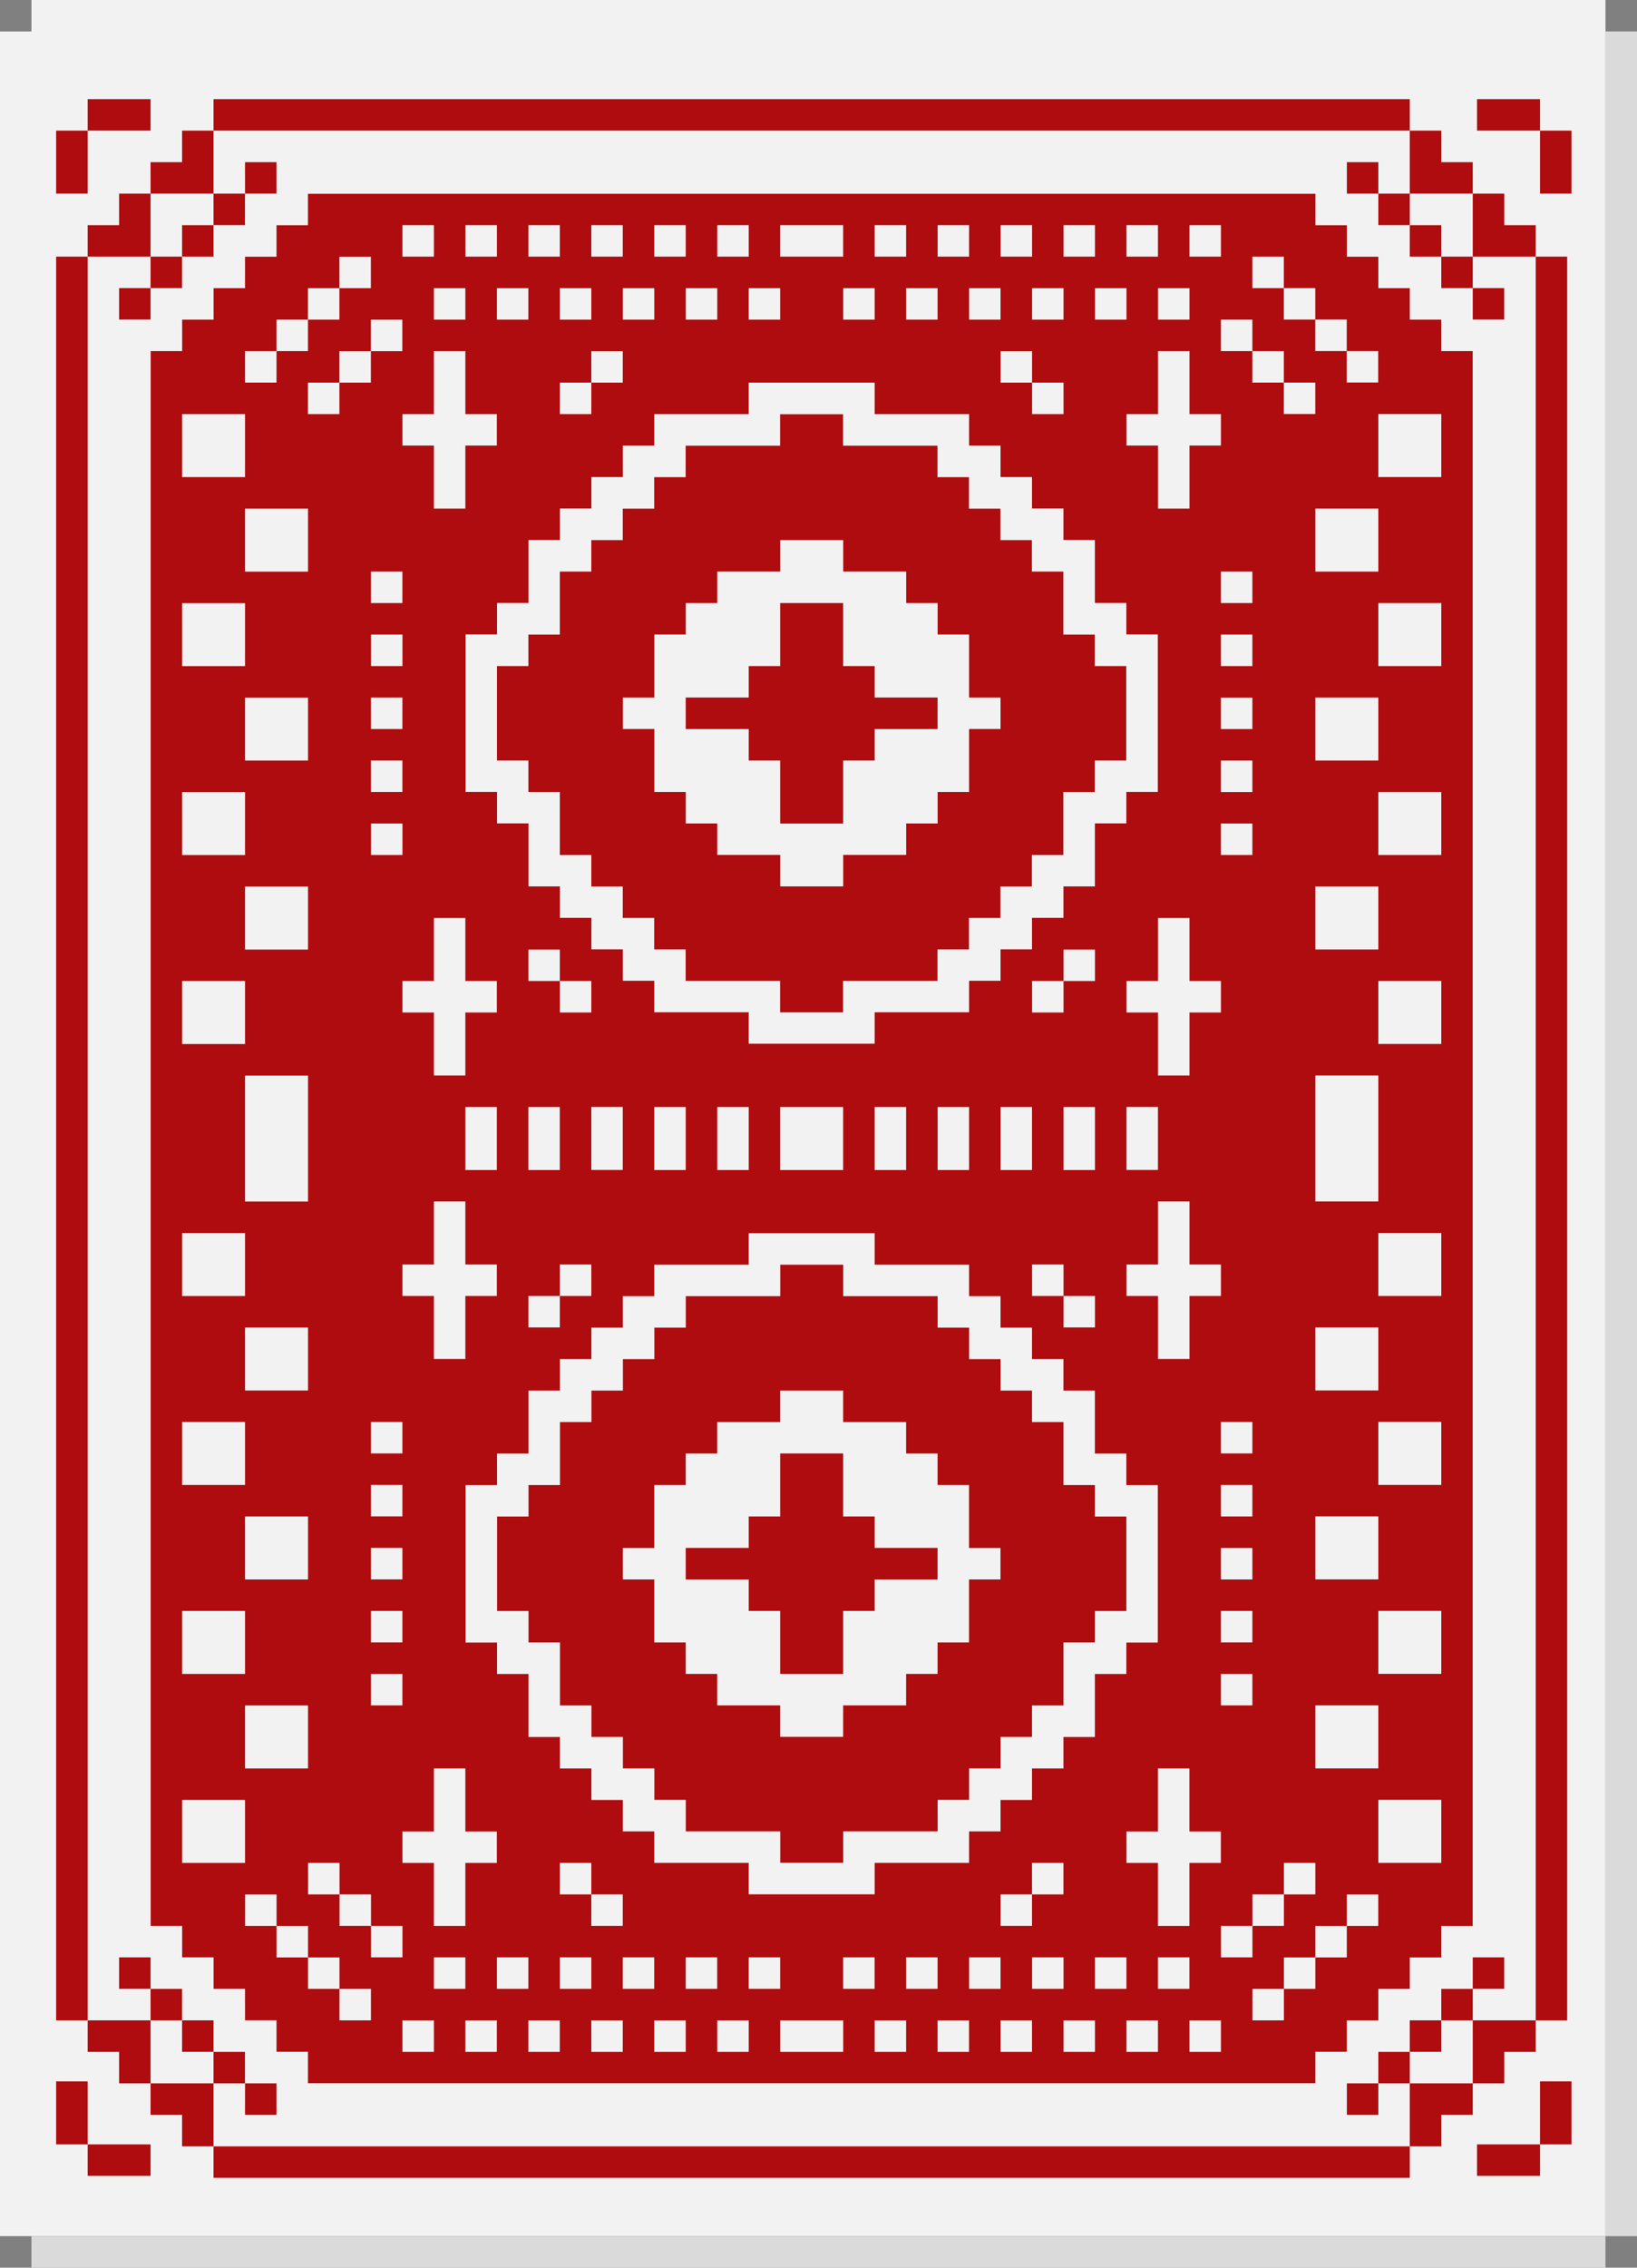<?xml version="1.0" encoding="UTF-8"?>
<svg id="Layer_2" data-name="Layer 2" xmlns="http://www.w3.org/2000/svg" viewBox="0 0 241.49 334.37">
  <rect x="0" y="0" width="241.49" height="334.37" fill="#808080" stroke="none"/>
  <defs>
    <style>
      .cls-1 {
        fill: #af0c0f;
      }

      .cls-2 {
        fill: #f2f2f2;
      }

      .cls-3 {
        fill: #dadada;
      }
    </style>
  </defs>
  <g id="_Layer_" data-name="&amp;lt;Layer&amp;gt;">
    <g>
      <path class="cls-2" d="M232.2,0H4.64v4.64H0v325.08h236.84V0h-4.64Z"/>
      <g>
        <polygon class="cls-3" points="227.56 329.72 222.91 329.72 218.27 329.72 213.62 329.72 208.98 329.72 204.34 329.72 199.69 329.72 195.05 329.72 190.4 329.72 185.76 329.72 181.12 329.72 176.47 329.72 171.83 329.72 167.18 329.72 162.54 329.72 157.9 329.72 153.25 329.72 148.61 329.72 143.96 329.72 139.32 329.72 134.68 329.72 130.03 329.72 125.39 329.72 120.74 329.72 116.1 329.72 111.46 329.72 106.81 329.72 102.17 329.72 97.52 329.72 92.88 329.72 88.24 329.72 83.59 329.72 78.95 329.72 74.3 329.72 69.66 329.72 65.02 329.72 60.37 329.72 55.73 329.72 51.08 329.72 46.44 329.72 41.8 329.72 37.15 329.72 32.51 329.72 27.86 329.72 23.22 329.72 18.58 329.72 13.93 329.72 9.29 329.72 4.64 329.72 4.64 334.37 9.29 334.37 13.93 334.37 18.58 334.37 23.22 334.37 27.86 334.37 32.51 334.37 37.15 334.37 41.8 334.37 46.44 334.37 51.08 334.37 55.73 334.37 60.37 334.37 65.02 334.37 69.66 334.37 74.3 334.37 78.95 334.37 83.59 334.37 88.24 334.37 92.88 334.37 97.52 334.37 102.17 334.37 106.81 334.37 111.46 334.37 116.1 334.37 120.74 334.37 125.39 334.37 130.03 334.37 134.68 334.37 139.32 334.37 143.96 334.37 148.61 334.37 153.25 334.37 157.9 334.37 162.54 334.37 167.18 334.37 171.83 334.37 176.47 334.37 181.12 334.37 185.76 334.37 190.4 334.37 195.05 334.37 199.69 334.37 204.34 334.37 208.98 334.37 213.62 334.37 218.27 334.37 222.91 334.37 227.56 334.37 232.2 334.37 236.84 334.37 236.84 329.72 232.2 329.72 227.56 329.72"/>
        <polygon class="cls-3" points="236.84 4.64 236.84 9.29 236.84 13.93 236.84 18.58 236.84 23.22 236.84 27.86 236.84 32.51 236.84 37.15 236.84 41.8 236.84 46.44 236.84 51.08 236.84 55.73 236.84 60.37 236.84 65.02 236.84 69.66 236.84 74.3 236.84 78.95 236.84 83.59 236.84 88.24 236.84 92.88 236.84 97.52 236.84 102.17 236.84 106.81 236.84 111.46 236.84 116.1 236.84 120.74 236.84 125.39 236.84 130.03 236.84 134.68 236.84 139.32 236.84 143.96 236.84 148.61 236.84 153.25 236.84 157.9 236.84 162.54 236.84 167.18 236.84 171.83 236.84 176.47 236.84 181.12 236.84 185.76 236.84 190.4 236.84 195.05 236.84 199.69 236.84 204.34 236.84 208.98 236.84 213.62 236.84 218.27 236.84 222.91 236.84 227.56 236.84 232.2 236.84 236.84 236.84 241.49 236.84 246.13 236.84 250.78 236.84 255.42 236.84 260.06 236.84 264.71 236.84 269.35 236.84 274 236.84 278.64 236.84 283.28 236.84 287.93 236.84 292.57 236.84 297.22 236.84 301.86 236.84 306.5 236.84 311.15 236.84 315.79 236.84 320.44 236.84 325.08 236.84 329.72 241.49 329.72 241.49 325.08 241.49 320.44 241.49 315.79 241.49 311.15 241.49 306.5 241.49 301.86 241.49 297.22 241.49 292.57 241.49 287.93 241.49 283.28 241.49 278.64 241.49 274 241.49 269.35 241.49 264.71 241.49 260.06 241.49 255.42 241.49 250.78 241.49 246.13 241.49 241.49 241.49 236.84 241.49 232.2 241.49 227.56 241.49 222.91 241.49 218.27 241.49 213.62 241.49 208.98 241.49 204.34 241.49 199.69 241.49 195.05 241.49 190.4 241.49 185.76 241.49 181.12 241.49 176.47 241.49 171.83 241.49 167.18 241.49 162.54 241.49 157.9 241.49 153.25 241.49 148.61 241.49 143.96 241.49 139.32 241.49 134.68 241.49 130.03 241.49 125.39 241.49 120.74 241.49 116.1 241.49 111.46 241.49 106.81 241.49 102.17 241.49 97.52 241.49 92.88 241.49 88.24 241.49 83.59 241.49 78.95 241.49 74.3 241.49 69.66 241.49 65.02 241.49 60.37 241.49 55.73 241.49 51.08 241.49 46.44 241.49 41.8 241.49 37.15 241.49 32.51 241.49 27.86 241.49 23.22 241.49 18.58 241.49 13.93 241.49 9.29 241.49 4.64 236.84 4.64"/>
      </g>
      <g>
        <rect class="cls-1" x="36.15" y="23.91" width="4.64" height="4.64"/>
        <rect class="cls-1" x="31.5" y="28.55" width="4.64" height="4.64"/>
        <rect class="cls-1" x="26.86" y="33.2" width="4.64" height="4.64"/>
        <rect class="cls-1" x="22.21" y="37.84" width="4.64" height="4.64"/>
        <rect class="cls-1" x="17.57" y="42.48" width="4.64" height="4.64"/>
        <polygon class="cls-1" points="101.16 107.5 105.81 107.5 110.45 107.5 110.45 112.14 115.09 112.14 115.09 116.79 115.09 121.43 119.74 121.43 124.38 121.43 124.38 116.79 124.38 112.14 129.03 112.14 129.03 107.5 133.67 107.5 138.31 107.5 138.31 102.85 133.67 102.85 129.03 102.85 129.03 98.21 124.38 98.21 124.38 93.57 124.38 88.92 119.74 88.92 115.09 88.92 115.09 93.57 115.09 98.21 110.45 98.21 110.45 102.85 105.81 102.85 101.16 102.85 101.16 107.5"/>
        <path class="cls-1" d="M91.87,79.64h-4.64v4.64h-4.64v9.29h-4.64v4.64h-4.64v13.93h4.64v4.64h4.64v9.29h4.64v4.64h4.64v4.64h4.64v4.64h4.64v4.64h13.93v4.64h9.29v-4.64h13.93v-4.64h4.64v-4.64h4.64v-4.64h4.64v-4.64h4.64v-9.29h4.64v-4.64h4.64v-13.93h-4.64v-4.64h-4.64v-9.29h-4.64v-4.64h-4.64v-4.64h-4.64v-4.64h-4.64v-4.64h-13.93v-4.64h-9.29v4.64h-13.93v4.64h-4.64v4.64h-4.64v4.64ZM105.81,84.28h9.29v-4.64h9.29v4.64h9.29v4.64h4.64v4.64h4.64v9.29h4.64v4.64h-4.64v9.29h-4.64v4.64h-4.64v4.64h-9.29v4.64h-9.29v-4.64h-9.29v-4.64h-4.64v-4.64h-4.64v-9.29h-4.64v-4.64h4.64v-9.29h4.64v-4.64h4.64v-4.64Z"/>
        <polygon class="cls-1" points="22.21 37.84 22.21 33.2 22.21 28.55 17.57 28.55 17.57 33.2 12.93 33.2 12.93 37.84 17.57 37.84 22.21 37.84"/>
        <polygon class="cls-1" points="31.5 28.55 31.5 23.91 31.5 19.26 26.86 19.26 26.86 23.91 22.21 23.91 22.21 28.55 26.86 28.55 31.5 28.55"/>
        <polygon class="cls-1" points="40.79 19.26 45.43 19.26 50.08 19.26 54.72 19.26 59.37 19.26 64.01 19.26 68.65 19.26 73.3 19.26 77.94 19.26 82.59 19.26 87.23 19.26 91.87 19.26 96.52 19.26 101.16 19.26 105.81 19.26 110.45 19.26 115.09 19.26 119.74 19.26 124.38 19.26 129.03 19.26 133.67 19.26 138.31 19.26 142.96 19.26 147.6 19.26 152.25 19.26 156.89 19.26 161.53 19.26 166.18 19.26 170.82 19.26 175.47 19.26 180.11 19.26 184.75 19.26 189.4 19.26 194.04 19.26 198.69 19.26 203.33 19.26 207.97 19.26 207.97 14.62 203.33 14.62 198.69 14.62 194.04 14.62 189.4 14.62 184.75 14.62 180.11 14.62 175.47 14.62 170.82 14.62 166.18 14.62 161.53 14.62 156.89 14.62 152.25 14.62 147.6 14.62 142.96 14.62 138.31 14.62 133.67 14.62 129.03 14.62 124.38 14.62 119.74 14.62 115.09 14.62 110.45 14.62 105.81 14.62 101.16 14.62 96.52 14.62 91.87 14.62 87.23 14.62 82.59 14.62 77.94 14.62 73.3 14.62 68.65 14.62 64.01 14.62 59.37 14.62 54.72 14.62 50.08 14.62 45.43 14.62 40.79 14.62 36.15 14.62 31.5 14.62 31.5 19.26 36.15 19.26 40.79 19.26"/>
        <polygon class="cls-1" points="226.55 47.13 226.55 51.77 226.55 56.42 226.55 61.06 226.55 65.7 226.55 70.35 226.55 74.99 226.55 79.64 226.55 84.28 226.55 88.92 226.55 93.57 226.55 98.21 226.55 102.85 226.55 107.5 226.55 112.14 226.55 116.79 226.55 121.43 226.55 126.07 226.55 130.72 226.55 135.36 226.55 140.01 226.55 144.65 226.55 149.29 226.55 153.94 226.55 158.58 226.55 163.23 226.55 167.87 226.55 172.52 226.55 177.16 226.55 181.8 226.55 186.45 226.55 191.09 226.55 195.74 226.55 200.38 226.55 205.02 226.55 209.67 226.55 214.31 226.55 218.95 226.55 223.6 226.55 228.24 226.55 232.89 226.55 237.53 226.55 242.17 226.55 246.82 226.55 251.46 226.55 256.11 226.55 260.75 226.55 265.4 226.55 270.04 226.55 274.68 226.55 279.33 226.55 283.97 226.55 288.61 226.55 293.26 226.55 297.9 231.19 297.9 231.19 293.26 231.19 288.61 231.19 283.97 231.19 279.33 231.19 274.68 231.19 270.04 231.19 265.4 231.19 260.75 231.19 256.11 231.19 251.46 231.19 246.82 231.19 242.17 231.19 237.53 231.19 232.89 231.19 228.24 231.19 223.6 231.19 218.95 231.19 214.31 231.19 209.67 231.19 205.02 231.19 200.38 231.19 195.74 231.19 191.09 231.19 186.45 231.19 181.8 231.19 177.16 231.19 172.52 231.19 167.87 231.19 163.23 231.19 158.58 231.19 153.94 231.19 149.29 231.19 144.65 231.19 140.01 231.19 135.36 231.19 130.72 231.19 126.07 231.19 121.43 231.19 116.79 231.19 112.14 231.19 107.5 231.19 102.85 231.19 98.21 231.19 93.57 231.19 88.92 231.19 84.28 231.19 79.64 231.19 74.99 231.19 70.35 231.19 65.7 231.19 61.06 231.19 56.42 231.19 51.77 231.19 47.13 231.19 42.48 231.19 37.84 226.55 37.84 226.55 42.48 226.55 47.13"/>
        <rect class="cls-1" x="217.26" y="42.48" width="4.64" height="4.64"/>
        <polygon class="cls-1" points="217.26 37.84 221.91 37.84 226.55 37.84 226.55 33.2 221.91 33.2 221.91 28.55 217.26 28.55 217.26 33.2 217.26 37.84"/>
        <rect class="cls-1" x="212.62" y="37.84" width="4.64" height="4.64"/>
        <rect class="cls-1" x="207.97" y="33.2" width="4.64" height="4.64"/>
        <polygon class="cls-1" points="207.97 28.55 212.62 28.55 217.26 28.55 217.26 23.91 212.62 23.91 212.62 19.26 207.97 19.26 207.97 23.91 207.97 28.55"/>
        <rect class="cls-1" x="203.33" y="28.55" width="4.64" height="4.64"/>
        <rect class="cls-1" x="198.69" y="23.91" width="4.64" height="4.64"/>
        <rect class="cls-1" x="36.15" y="307.19" width="4.64" height="4.64"/>
        <rect class="cls-1" x="31.5" y="302.55" width="4.64" height="4.64"/>
        <rect class="cls-1" x="26.86" y="297.9" width="4.64" height="4.64"/>
        <rect class="cls-1" x="22.21" y="293.26" width="4.64" height="4.64"/>
        <rect class="cls-1" x="17.57" y="288.61" width="4.64" height="4.64"/>
        <polygon class="cls-1" points="12.93 288.61 12.93 283.97 12.93 279.33 12.93 274.68 12.93 270.04 12.93 265.4 12.93 260.75 12.93 256.11 12.93 251.46 12.93 246.82 12.93 242.17 12.93 237.53 12.93 232.89 12.93 228.24 12.93 223.6 12.93 218.95 12.93 214.31 12.93 209.67 12.93 205.02 12.93 200.38 12.93 195.74 12.93 191.09 12.93 186.45 12.93 181.8 12.93 177.16 12.93 172.52 12.93 167.87 12.93 163.23 12.93 158.58 12.93 153.94 12.93 149.29 12.93 144.65 12.93 140.01 12.93 135.36 12.93 130.72 12.93 126.07 12.93 121.43 12.93 116.79 12.93 112.14 12.93 107.5 12.93 102.85 12.93 98.21 12.93 93.57 12.93 88.92 12.93 84.28 12.93 79.64 12.93 74.99 12.93 70.35 12.93 65.7 12.93 61.06 12.93 56.42 12.93 51.77 12.93 47.13 12.93 42.48 12.93 37.84 8.28 37.84 8.28 42.48 8.28 47.13 8.28 51.77 8.28 56.42 8.28 61.06 8.28 65.7 8.28 70.35 8.28 74.99 8.28 79.64 8.28 84.28 8.28 88.92 8.28 93.57 8.28 98.21 8.28 102.85 8.28 107.5 8.28 112.14 8.28 116.79 8.28 121.43 8.28 126.07 8.28 130.72 8.28 135.36 8.28 140.01 8.28 144.65 8.28 149.29 8.28 153.94 8.28 158.58 8.28 163.23 8.28 167.87 8.28 172.52 8.28 177.16 8.28 181.8 8.28 186.45 8.28 191.09 8.28 195.74 8.28 200.38 8.28 205.02 8.28 209.67 8.28 214.31 8.28 218.95 8.28 223.6 8.28 228.24 8.28 232.89 8.28 237.53 8.28 242.17 8.28 246.82 8.28 251.46 8.28 256.11 8.28 260.75 8.28 265.4 8.28 270.04 8.28 274.68 8.28 279.33 8.28 283.97 8.28 288.61 8.28 293.26 8.28 297.9 12.93 297.9 12.93 293.26 12.93 288.61"/>
        <polygon class="cls-1" points="22.21 297.9 17.57 297.9 12.93 297.9 12.93 302.55 17.57 302.55 17.57 307.19 22.21 307.19 22.21 302.55 22.21 297.9"/>
        <polygon class="cls-1" points="31.5 307.19 26.86 307.19 22.21 307.19 22.21 311.83 26.86 311.83 26.86 316.48 31.5 316.48 31.5 311.83 31.5 307.19"/>
        <rect class="cls-1" x="217.26" y="288.61" width="4.64" height="4.64"/>
        <polygon class="cls-1" points="221.91 302.55 226.55 302.55 226.55 297.9 221.91 297.9 217.26 297.9 217.26 302.55 217.26 307.19 221.91 307.19 221.91 302.55"/>
        <rect class="cls-1" x="212.62" y="293.26" width="4.64" height="4.64"/>
        <rect class="cls-1" x="207.97" y="297.9" width="4.64" height="4.64"/>
        <polygon class="cls-1" points="207.97 307.19 207.97 311.83 207.97 316.48 212.62 316.48 212.62 311.83 217.26 311.83 217.26 307.19 212.62 307.19 207.97 307.19"/>
        <rect class="cls-1" x="203.33" y="302.55" width="4.64" height="4.64"/>
        <rect class="cls-1" x="198.69" y="307.19" width="4.64" height="4.64"/>
        <polygon class="cls-1" points="198.69 316.48 194.04 316.48 189.4 316.48 184.75 316.48 180.11 316.48 175.47 316.48 170.82 316.48 166.18 316.48 161.53 316.48 156.89 316.48 152.25 316.48 147.6 316.48 142.96 316.48 138.31 316.48 133.67 316.48 129.03 316.48 124.38 316.48 119.74 316.48 115.09 316.48 110.45 316.48 105.81 316.48 101.16 316.48 96.52 316.48 91.87 316.48 87.23 316.48 82.59 316.48 77.94 316.48 73.3 316.48 68.65 316.48 64.01 316.48 59.37 316.48 54.72 316.48 50.08 316.48 45.43 316.48 40.79 316.48 36.15 316.48 31.5 316.48 31.5 321.12 36.15 321.12 40.79 321.12 45.43 321.12 50.08 321.12 54.72 321.12 59.37 321.12 64.01 321.12 68.65 321.12 73.3 321.12 77.94 321.12 82.59 321.12 87.23 321.12 91.87 321.12 96.52 321.12 101.16 321.12 105.81 321.12 110.45 321.12 115.09 321.12 119.74 321.12 124.38 321.12 129.03 321.12 133.67 321.12 138.31 321.12 142.96 321.12 147.6 321.12 152.25 321.12 156.89 321.12 161.53 321.12 166.18 321.12 170.82 321.12 175.47 321.12 180.11 321.12 184.75 321.12 189.4 321.12 194.04 321.12 198.69 321.12 203.33 321.12 207.97 321.12 207.97 316.48 203.33 316.48 198.69 316.48"/>
        <path class="cls-1" d="M198.69,297.9h4.64v-4.64h4.64v-4.64h4.64v-4.64h4.64V51.77h-4.64v-4.64h-4.64v-4.64h-4.64v-4.64h-4.64v-4.64h-4.64v-4.64H45.43v4.64h-4.64v4.64h-4.64v4.64h-4.64v4.64h-4.64v4.64h-4.64v232.2h4.64v4.64h4.64v4.64h4.64v4.64h4.64v4.64h4.64v4.64h148.61v-4.64h4.64v-4.64ZM189.4,297.9h-4.64v-4.64h4.64v-4.64h4.64v-4.64h4.64v-4.64h4.64v4.64h-4.64v4.64h-4.64v4.64h-4.64v4.64ZM54.72,297.9h-4.64v-4.64h-4.64v-4.64h-4.64v-4.64h-4.64v-4.64h4.64v4.64h4.64v4.64h4.64v4.64h4.64v4.64ZM36.15,256.11v-4.64h9.29v9.29h-9.29v-4.64ZM36.15,228.24v-4.64h9.29v9.29h-9.29v-4.64ZM36.15,200.38v-4.64h9.29v9.29h-9.29v-4.64ZM36.15,172.52v-13.93h9.29v18.58h-9.29v-4.64ZM36.15,135.36v-4.64h9.29v9.29h-9.29v-4.64ZM36.15,107.5v-4.64h9.29v9.29h-9.29v-4.64ZM36.15,79.64v-4.64h9.29v9.29h-9.29v-4.64ZM36.15,51.77h4.64v-4.64h4.64v-4.64h4.64v-4.64h4.64v4.64h-4.64v4.64h-4.64v4.64h-4.64v4.64h-4.64v-4.64ZM184.75,37.84h4.64v4.64h4.64v4.64h4.64v4.64h4.64v4.64h-4.64v-4.64h-4.64v-4.64h-4.64v-4.64h-4.64v-4.64ZM203.33,79.64v4.64h-9.29v-9.29h9.29v4.64ZM203.33,107.5v4.64h-9.29v-9.29h9.29v4.64ZM203.33,135.36v4.64h-9.29v-9.29h9.29v4.64ZM203.33,163.23v13.93h-9.29v-18.58h9.29v4.64ZM203.33,200.38v4.64h-9.29v-9.29h9.29v4.64ZM203.33,228.24v4.64h-9.29v-9.29h9.29v4.64ZM203.33,256.11v4.64h-9.29v-9.29h9.29v4.64ZM194.04,279.33h-4.64v4.64h-4.64v4.64h-4.64v-4.64h4.64v-4.64h4.64v-4.64h4.64v4.64ZM59.37,288.61h-4.64v-4.64h-4.64v-4.64h-4.64v-4.64h4.64v4.64h4.64v4.64h4.64v4.64ZM45.43,56.42h4.64v-4.64h4.64v-4.64h4.64v4.64h-4.64v4.64h-4.64v4.64h-4.64v-4.64ZM180.11,47.13h4.64v4.64h4.64v4.64h4.64v4.64h-4.64v-4.64h-4.64v-4.64h-4.64v-4.64ZM142.96,270.04v4.64h-13.93v4.64h-18.58v-4.64h-13.93v-4.64h-4.64v-4.64h-4.64v-4.64h-4.64v-4.64h-4.64v-9.29h-4.64v-4.64h-4.64v-23.22h4.64v-4.64h4.64v-9.29h4.64v-4.64h4.64v-4.64h4.64v-4.64h4.64v-4.64h13.93v-4.64h18.58v4.64h13.93v4.64h4.64v4.64h4.64v4.64h4.64v4.64h4.64v9.29h4.64v4.64h4.64v23.22h-4.64v4.64h-4.64v9.29h-4.64v4.64h-4.64v4.64h-4.64v4.64h-4.64ZM54.72,237.53h4.64v4.64h-4.64v-4.64ZM54.72,228.24h4.64v4.64h-4.64v-4.64ZM54.72,209.67h4.64v4.64h-4.64v-4.64ZM54.72,112.14h4.64v4.64h-4.64v-4.64ZM54.72,84.28h4.64v4.64h-4.64v-4.64ZM96.52,65.7v-4.64h13.93v-4.64h18.58v4.64h13.93v4.64h4.64v4.64h4.64v4.64h4.64v4.64h4.64v9.29h4.64v4.64h4.64v23.22h-4.64v4.64h-4.64v9.29h-4.64v4.64h-4.64v4.64h-4.64v4.64h-4.64v4.64h-13.93v4.64h-18.58v-4.64h-13.93v-4.64h-4.64v-4.64h-4.64v-4.64h-4.64v-4.64h-4.64v-9.29h-4.64v-4.64h-4.64v-23.22h4.64v-4.64h4.64v-9.29h4.64v-4.64h4.64v-4.64h4.64v-4.64h4.64ZM184.75,98.21h-4.64v-4.64h4.64v4.64ZM184.75,107.5h-4.64v-4.64h4.64v4.64ZM184.75,126.07h-4.64v-4.64h4.64v4.64ZM184.75,223.6h-4.64v-4.64h4.64v4.64ZM184.75,251.46h-4.64v-4.64h4.64v4.64ZM152.25,191.09v-4.64h4.64v4.64h4.64v4.64h-4.64v-4.64h-4.64ZM87.23,191.09h-4.64v4.64h-4.64v-4.64h4.64v-4.64h4.64v4.64ZM59.37,186.45h4.64v-9.29h4.64v9.29h4.64v4.64h-4.64v9.29h-4.64v-9.29h-4.64v-4.64ZM59.37,144.65h4.64v-9.29h4.64v9.29h4.64v4.64h-4.64v9.29h-4.64v-9.29h-4.64v-4.64ZM87.23,144.65v4.64h-4.64v-4.64h-4.64v-4.64h4.64v4.64h4.64ZM152.25,144.65h4.64v-4.64h4.64v4.64h-4.64v4.64h-4.64v-4.64ZM180.11,149.29h-4.64v9.29h-4.64v-9.29h-4.64v-4.64h4.64v-9.29h4.64v9.29h4.64v4.64ZM180.11,191.09h-4.64v9.29h-4.64v-9.29h-4.64v-4.64h4.64v-9.29h4.64v9.29h4.64v4.64ZM68.65,167.87v-4.64h4.64v9.29h-4.64v-4.64ZM91.87,167.87v4.64h-4.64v-9.29h4.64v4.64ZM77.94,172.52v-9.29h4.64v9.29h-4.64ZM96.52,172.52v-9.29h4.64v9.29h-4.64ZM105.81,167.87v-4.64h4.64v9.29h-4.64v-4.64ZM115.09,167.87v-4.64h9.29v9.29h-9.29v-4.64ZM129.03,167.87v-4.64h4.64v9.29h-4.64v-4.64ZM170.82,167.87v4.64h-4.64v-9.29h4.64v4.64ZM147.6,167.87v-4.64h4.64v9.29h-4.64v-4.64ZM161.53,163.23v9.29h-4.64v-9.29h4.64ZM142.96,163.23v9.29h-4.64v-9.29h4.64ZM180.11,242.17v-4.64h4.64v4.64h-4.64ZM184.75,232.89h-4.64v-4.64h4.64v4.64ZM180.11,214.31v-4.64h4.64v4.64h-4.64ZM184.75,116.79h-4.64v-4.64h4.64v4.64ZM184.75,88.92h-4.64v-4.64h4.64v4.64ZM59.37,93.57v4.64h-4.64v-4.64h4.64ZM54.72,102.85h4.64v4.64h-4.64v-4.64ZM59.37,121.43v4.64h-4.64v-4.64h4.64ZM54.72,218.95h4.64v4.64h-4.64v-4.64ZM54.72,246.82h4.64v4.64h-4.64v-4.64ZM175.47,56.42v4.64h4.64v4.64h-4.64v9.29h-4.64v-9.29h-4.64v-4.64h4.64v-9.29h4.64v4.64ZM156.89,56.42v4.64h-4.64v-4.64h-4.64v-4.64h4.64v4.64h4.64ZM91.87,56.42h-4.64v4.64h-4.64v-4.64h4.64v-4.64h4.64v4.64ZM68.65,56.42v4.64h4.64v4.64h-4.64v9.29h-4.64v-9.29h-4.64v-4.64h4.64v-9.29h4.64v4.64ZM64.01,279.33v-4.64h-4.64v-4.64h4.64v-9.29h4.64v9.29h4.64v4.64h-4.64v9.29h-4.64v-4.64ZM82.59,279.33v-4.64h4.64v4.64h4.64v4.64h-4.64v-4.64h-4.64ZM147.6,279.33h4.64v-4.64h4.64v4.64h-4.64v4.64h-4.64v-4.64ZM170.82,279.33v-4.64h-4.64v-4.64h4.64v-9.29h4.64v9.29h4.64v4.64h-4.64v9.29h-4.64v-4.64ZM175.47,47.13h-4.64v-4.64h4.64v4.64ZM166.18,47.13h-4.64v-4.64h4.64v4.64ZM156.89,47.13h-4.64v-4.64h4.64v4.64ZM147.6,47.13h-4.64v-4.64h4.64v4.64ZM138.31,47.13h-4.64v-4.64h4.64v4.64ZM129.03,47.13h-4.64v-4.64h4.64v4.64ZM115.09,47.13h-4.64v-4.64h4.64v4.64ZM105.81,47.13h-4.64v-4.64h4.64v4.64ZM96.52,47.13h-4.64v-4.64h4.64v4.64ZM87.23,47.13h-4.64v-4.64h4.64v4.64ZM77.94,47.13h-4.64v-4.64h4.64v4.64ZM68.65,47.13h-4.64v-4.64h4.64v4.64ZM64.01,288.61h4.64v4.64h-4.64v-4.64ZM73.3,288.61h4.64v4.64h-4.64v-4.64ZM82.59,288.61h4.64v4.64h-4.64v-4.64ZM91.87,288.61h4.64v4.64h-4.64v-4.64ZM101.16,288.61h4.64v4.64h-4.64v-4.64ZM110.45,288.61h4.64v4.64h-4.64v-4.64ZM124.38,288.61h4.64v4.64h-4.64v-4.64ZM133.67,288.61h4.64v4.64h-4.64v-4.64ZM142.96,288.61h4.64v4.64h-4.64v-4.64ZM152.25,288.61h4.64v4.64h-4.64v-4.64ZM161.53,288.61h4.64v4.64h-4.64v-4.64ZM170.82,288.61h4.64v4.64h-4.64v-4.64ZM212.62,270.04v4.64h-9.29v-9.29h9.29v4.64ZM212.62,242.17v4.64h-9.29v-9.29h9.29v4.64ZM212.62,214.31v4.64h-9.29v-9.29h9.29v4.64ZM212.62,186.45v4.64h-9.29v-9.29h9.29v4.64ZM212.62,149.29v4.64h-9.29v-9.29h9.29v4.64ZM212.62,121.43v4.64h-9.29v-9.29h9.29v4.64ZM212.62,93.57v4.64h-9.29v-9.29h9.29v4.64ZM212.62,65.7v4.64h-9.29v-9.29h9.29v4.64ZM180.11,33.2v4.64h-4.64v-4.64h4.64ZM170.82,33.2v4.64h-4.64v-4.64h4.64ZM161.53,33.2v4.64h-4.64v-4.64h4.64ZM152.25,33.2v4.64h-4.64v-4.64h4.64ZM142.96,33.2v4.64h-4.64v-4.64h4.64ZM133.67,33.2v4.64h-4.64v-4.64h4.64ZM119.74,33.2h4.64v4.64h-9.29v-4.64h4.64ZM110.45,33.2v4.64h-4.64v-4.64h4.64ZM101.16,33.2v4.64h-4.64v-4.64h4.64ZM91.87,33.2v4.64h-4.64v-4.64h4.64ZM82.59,33.2v4.64h-4.64v-4.64h4.64ZM73.3,33.2v4.64h-4.64v-4.64h4.64ZM64.01,33.2v4.64h-4.64v-4.64h4.64ZM26.86,65.7v-4.64h9.29v9.29h-9.29v-4.64ZM26.86,93.57v-4.64h9.29v9.29h-9.29v-4.64ZM26.86,121.43v-4.64h9.29v9.29h-9.29v-4.64ZM26.86,149.29v-4.64h9.29v9.29h-9.29v-4.64ZM26.86,186.45v-4.64h9.29v9.29h-9.29v-4.64ZM26.86,214.31v-4.64h9.29v9.29h-9.29v-4.64ZM26.86,242.17v-4.64h9.29v9.29h-9.29v-4.64ZM26.86,270.04v-4.64h9.29v9.29h-9.29v-4.64ZM59.37,302.55v-4.64h4.64v4.64h-4.64ZM68.65,302.55v-4.64h4.64v4.64h-4.64ZM77.94,302.55v-4.64h4.64v4.64h-4.64ZM87.23,302.55v-4.64h4.64v4.64h-4.64ZM96.52,302.55v-4.64h4.64v4.64h-4.64ZM105.81,302.55v-4.64h4.64v4.64h-4.64ZM119.74,302.55h-4.64v-4.64h9.29v4.64h-4.64ZM129.03,302.55v-4.64h4.64v4.64h-4.64ZM138.31,302.55v-4.64h4.64v4.64h-4.64ZM147.6,302.55v-4.64h4.64v4.64h-4.64ZM156.89,302.55v-4.64h4.64v4.64h-4.64ZM166.18,302.55v-4.64h4.64v4.64h-4.64ZM175.47,302.55v-4.64h4.64v4.64h-4.64Z"/>
        <path class="cls-1" d="M147.6,256.11h4.64v-4.64h4.64v-9.29h4.64v-4.64h4.64v-13.93h-4.64v-4.64h-4.64v-9.29h-4.64v-4.64h-4.64v-4.64h-4.64v-4.64h-4.64v-4.64h-13.93v-4.64h-9.29v4.64h-13.93v4.64h-4.64v4.64h-4.64v4.64h-4.64v4.64h-4.64v9.29h-4.64v4.64h-4.64v13.93h4.64v4.64h4.64v9.29h4.64v4.64h4.64v4.64h4.64v4.64h4.64v4.64h13.93v4.64h9.29v-4.64h13.93v-4.64h4.64v-4.64h4.64v-4.64ZM133.67,251.46h-9.29v4.64h-9.29v-4.64h-9.29v-4.64h-4.64v-4.64h-4.64v-9.29h-4.64v-4.64h4.64v-9.29h4.64v-4.64h4.64v-4.64h9.29v-4.64h9.29v4.64h9.29v4.64h4.64v4.64h4.64v9.29h4.64v4.64h-4.64v9.29h-4.64v4.64h-4.64v4.64Z"/>
        <polygon class="cls-1" points="138.31 228.24 133.67 228.24 129.03 228.24 129.03 223.6 124.38 223.6 124.38 218.95 124.38 214.31 119.74 214.31 115.09 214.31 115.09 218.95 115.09 223.6 110.45 223.6 110.45 228.24 105.81 228.24 101.16 228.24 101.16 232.89 105.81 232.89 110.45 232.89 110.45 237.53 115.09 237.53 115.09 242.17 115.09 246.82 119.74 246.82 124.38 246.82 124.38 242.17 124.38 237.53 129.03 237.53 129.03 232.89 133.67 232.89 138.31 232.89 138.31 228.24"/>
        <polygon class="cls-1" points="22.21 19.26 22.21 14.62 17.57 14.62 12.93 14.62 12.93 19.26 17.57 19.26 22.21 19.26"/>
        <polygon class="cls-1" points="12.93 23.91 12.93 19.26 8.28 19.26 8.28 23.91 8.28 28.55 12.93 28.55 12.93 23.91"/>
        <polygon class="cls-1" points="222.54 14.62 217.89 14.62 217.89 19.26 222.54 19.26 227.18 19.26 227.18 14.62 222.54 14.62"/>
        <polygon class="cls-1" points="227.18 19.26 227.18 23.91 227.18 28.55 231.82 28.55 231.82 23.91 231.82 19.26 227.18 19.26"/>
        <polygon class="cls-1" points="12.93 316.19 12.93 320.83 17.57 320.83 22.21 320.83 22.21 316.19 17.57 316.19 12.93 316.19"/>
        <polygon class="cls-1" points="12.93 306.9 8.28 306.9 8.28 311.55 8.28 316.19 12.93 316.19 12.93 311.55 12.93 306.9"/>
        <polygon class="cls-1" points="217.89 316.19 217.89 320.83 222.54 320.83 227.18 320.83 227.18 316.19 222.54 316.19 217.89 316.19"/>
        <polygon class="cls-1" points="227.18 311.55 227.18 316.19 231.82 316.19 231.82 311.55 231.82 306.9 227.18 306.9 227.18 311.55"/>
      </g>
    </g>
  </g>
</svg>